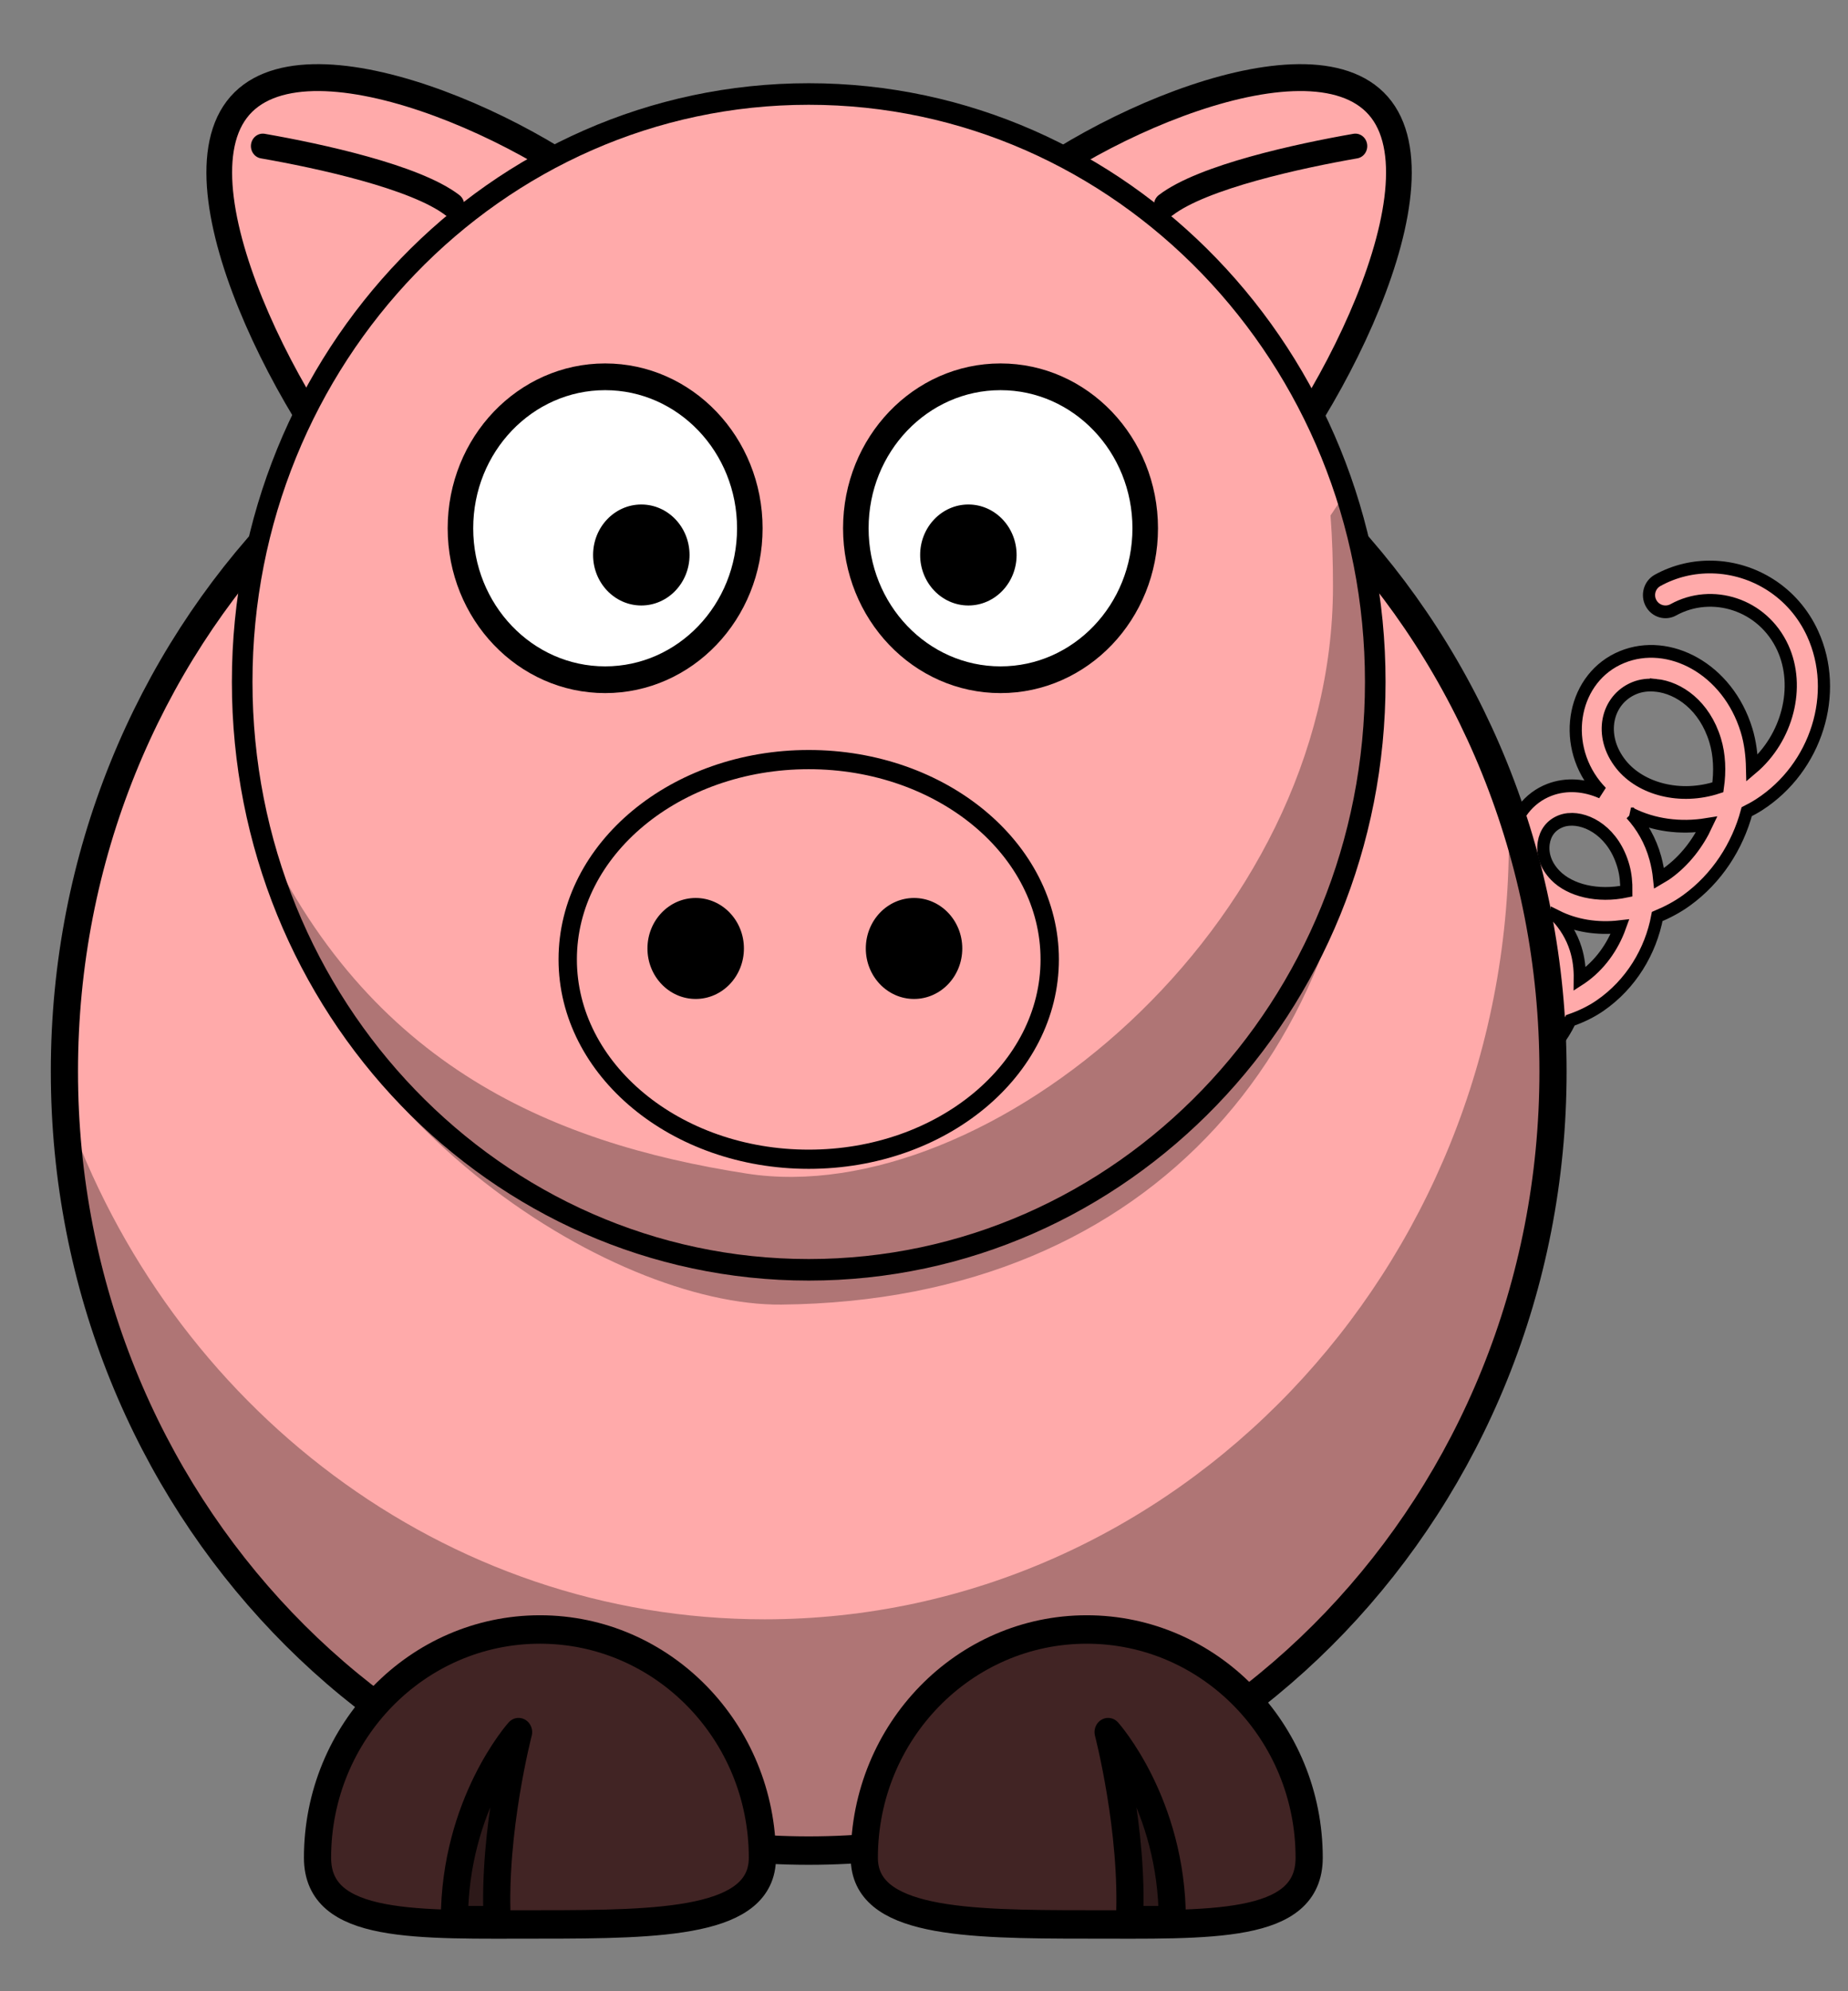 <?xml version="1.0" encoding="UTF-8" standalone="no"?>
<!-- Created with Inkscape (http://www.inkscape.org/) -->

<svg
   xmlns:dc="http://purl.org/dc/elements/1.1/"
   xmlns:cc="http://creativecommons.org/ns#"
   xmlns:rdf="http://www.w3.org/1999/02/22-rdf-syntax-ns#"
   xmlns:svg="http://www.w3.org/2000/svg"
   xmlns="http://www.w3.org/2000/svg"
   xmlns:xlink="http://www.w3.org/1999/xlink"
   xmlns:sodipodi="http://sodipodi.sourceforge.net/DTD/sodipodi-0.dtd"
   xmlns:inkscape="http://www.inkscape.org/namespaces/inkscape"
   version="1.0"
   width="65"
   height="70"
   id="svg2"
   sodipodi:version="0.32"
   inkscape:version="0.48.2 r9819"
   sodipodi:docname="chancho.svg"
   inkscape:output_extension="org.inkscape.output.svg.inkscape">
  <rect width="100%" height="100%" fill="#808080" stroke="none"/>
  <sodipodi:namedview
     inkscape:window-height="576"
     inkscape:window-width="1024"
     inkscape:pageshadow="2"
     inkscape:pageopacity="0.0"
     guidetolerance="10.0"
     gridtolerance="10.0"
     objecttolerance="10.0"
     borderopacity="1.0"
     bordercolor="#666666"
     pagecolor="#ffffff"
     id="base"
     showgrid="false"
     inkscape:zoom="4.0307025"
     inkscape:cx="77.388113"
     inkscape:cy="37.614573"
     inkscape:window-x="0"
     inkscape:window-y="24"
     inkscape:current-layer="svg2"
     showguides="true"
     inkscape:guide-bbox="true"
     inkscape:window-maximized="1" />
  <defs
     id="defs4">
    <inkscape:perspective
       sodipodi:type="inkscape:persp3d"
       inkscape:vp_x="0 : 127.13264 : 1"
       inkscape:vp_y="0 : 1000 : 0"
       inkscape:vp_z="224.65625 : 127.13264 : 1"
       inkscape:persp3d-origin="112.32812 : 84.755096 : 1"
       id="perspective2494" />
    <linearGradient
       gradientUnits="userSpaceOnUse"
       y2="16.657"
       x2="-785.388"
       y1="16.878"
       x1="-776.613"
       id="linearGradient3825"
       xlink:href="#linearGradient3819"
       inkscape:collect="always" />
    <radialGradient
       gradientUnits="userSpaceOnUse"
       gradientTransform="matrix(0.518,2.44435e-8,-3.92128e-8,0.449,-208.632,-91.523)"
       r="100.025"
       fy="-155.899"
       fx="-411.918"
       cy="-155.899"
       cx="-411.918"
       id="radialGradient3793"
       xlink:href="#linearGradient3787"
       inkscape:collect="always" />
    <radialGradient
       gradientUnits="userSpaceOnUse"
       gradientTransform="matrix(0.212,-0.443,1.01,0.484,-531.228,-450.26)"
       r="115.363"
       fy="-94.645"
       fx="-813.126"
       cy="-94.645"
       cx="-813.126"
       id="radialGradient3783"
       xlink:href="#linearGradient3777"
       inkscape:collect="always" />
    <inkscape:perspective
       id="perspective2915"
       inkscape:persp3d-origin="372.04724 : 350.78739 : 1"
       inkscape:vp_z="744.09448 : 526.18109 : 1"
       inkscape:vp_y="0 : 1000 : 0"
       inkscape:vp_x="0 : 526.18109 : 1"
       sodipodi:type="inkscape:persp3d" />
    <linearGradient
       id="linearGradient3777"
       inkscape:collect="always">
      <stop
         id="stop3779"
         offset="0"
         style="stop-color:#e9c6af;stop-opacity:1" />
      <stop
         id="stop3781"
         offset="1"
         style="stop-color:#ffb380;stop-opacity:0;" />
    </linearGradient>
    <linearGradient
       id="linearGradient3787"
       inkscape:collect="always">
      <stop
         id="stop3789"
         offset="0"
         style="stop-color:#e9c6af;stop-opacity:1;" />
      <stop
         id="stop3791"
         offset="1"
         style="stop-color:#e9c6af;stop-opacity:0;" />
    </linearGradient>
    <linearGradient
       id="linearGradient3805">
      <stop
         id="stop3807"
         offset="0"
         style="stop-color:#ffffff;stop-opacity:1;" />
      <stop
         id="stop3809"
         offset="1"
         style="stop-color:#000000;stop-opacity:1" />
    </linearGradient>
    <linearGradient
       id="linearGradient3819"
       inkscape:collect="always">
      <stop
         id="stop3821"
         offset="0"
         style="stop-color:#ffffff;stop-opacity:1;" />
      <stop
         id="stop3823"
         offset="1"
         style="stop-color:#ffffff;stop-opacity:0;" />
    </linearGradient>
    <inkscape:perspective
       id="perspective2791"
       inkscape:persp3d-origin="372.04724 : 350.78739 : 1"
       inkscape:vp_z="744.09448 : 526.18109 : 1"
       inkscape:vp_y="0 : 1000 : 0"
       inkscape:vp_x="0 : 526.18109 : 1"
       sodipodi:type="inkscape:persp3d" />
    <linearGradient
       y2="501.291"
       x2="320.221"
       y1="215.219"
       x1="-60.221"
       gradientUnits="userSpaceOnUse"
       id="linearGradient3222"
       xlink:href="#linearGradient3161"
       inkscape:collect="always" />
    <linearGradient
       y2="537.005"
       x2="393.214"
       y1="180.934"
       x1="-133.214"
       gradientUnits="userSpaceOnUse"
       id="linearGradient3220"
       xlink:href="#linearGradient3169"
       inkscape:collect="always" />
    <linearGradient
       y2="602.719"
       x2="393.214"
       y1="544.862"
       x1="-133.214"
       gradientTransform="matrix(1.173,0,0,1.227,-28.228,-58.901)"
       gradientUnits="userSpaceOnUse"
       id="linearGradient3218"
       xlink:href="#linearGradient3169"
       inkscape:collect="always" />
    <linearGradient
       id="linearGradient3161">
      <stop
         id="stop3163"
         offset="0"
         style="stop-color: rgb(0, 190, 255); stop-opacity: 1;" />
      <stop
         id="stop3165"
         offset="1"
         style="stop-color: rgb(0, 116, 255); stop-opacity: 1;" />
    </linearGradient>
    <linearGradient
       id="linearGradient3169">
      <stop
         id="stop3171"
         offset="0"
         style="stop-color: rgb(212, 212, 212); stop-opacity: 1;" />
      <stop
         id="stop3173"
         offset="1"
         style="stop-color: rgb(159, 150, 150); stop-opacity: 1;" />
    </linearGradient>
    <linearGradient
       id="linearGradient3274">
      <stop
         id="stop3276"
         offset="0"
         style="stop-color: rgb(255, 0, 0); stop-opacity: 1;" />
      <stop
         id="stop3278"
         offset="1"
         style="stop-color: rgb(255, 98, 98); stop-opacity: 1;" />
    </linearGradient>
    <inkscape:perspective
       id="perspective32"
       inkscape:persp3d-origin="372.04724 : 350.78739 : 1"
       inkscape:vp_z="744.09448 : 526.18109 : 1"
       inkscape:vp_y="0 : 1000 : 0"
       inkscape:vp_x="0 : 526.18109 : 1"
       sodipodi:type="inkscape:persp3d" />
  </defs>
  <g
     inkscape:label="Layer 1"
     id="g2927"
     transform="translate(-374.999,-263.286)" />
  <g
     id="g4340"
     inkscape:export-filename="C:\D\GFX\Inkscape\InkscapeWORK\PIGicon.png"
     inkscape:export-xdpi="87.989998"
     inkscape:export-ydpi="87.989998"
     transform="matrix(0.239,0,0,0.25,133.073,4.85)">
    <path
       id="path2980"
       d="m -304.78,60.334 c -2.748,-0.061 -5.527,0.538 -8.063,1.876 -1.176,0.622 -1.61,2.053 -0.97,3.195 0.64,1.143 2.113,1.565 3.289,0.942 5.668,-2.991 13.162,-0.809 16.107,5.342 2.625,5.482 0.71,12.698 -4.524,16.928 -0.043,-1.81 -0.261,-3.606 -0.814,-5.333 -2.772,-8.667 -11.439,-12.997 -18.331,-10.289 -7.15,2.809 -9.03,11.917 -3.899,18.058 0.281,0.336 0.581,0.657 0.89,0.965 -2.48,-1.044 -5.175,-1.26 -7.656,-0.359 -3.115,1.133 -5.155,3.801 -5.631,6.74 -0.469,2.895 0.537,6.069 2.99,8.524 -2.384,-0.996 -5.029,-1.136 -7.419,-0.12 -5.498,2.339 -6.742,9.633 -2.394,14.252 2.253,2.394 5.465,3.724 8.953,3.945 -0.533,0.501 -1.101,0.971 -1.76,1.342 -3.685,2.077 -8.179,1.131 -10.069,-1.361 -0.51,-0.688 -1.361,-1.057 -2.228,-0.965 -0.867,0.091 -1.617,0.629 -1.963,1.407 -0.346,0.778 -0.234,1.677 0.292,2.353 3.577,4.716 10.733,5.824 16.4,2.63 2.695,-1.519 4.661,-3.777 5.886,-6.326 1.493,-0.497 2.97,-1.146 4.363,-2.06 4.566,-2.997 7.47,-7.649 8.432,-12.542 1.477,-0.597 2.931,-1.313 4.315,-2.271 4.483,-3.103 7.496,-7.623 8.858,-12.468 0.621,-0.302 1.236,-0.623 1.836,-0.993 8.43,-5.197 11.865,-15.687 7.864,-24.044 -2.815,-5.879 -8.708,-9.236 -14.754,-9.369 l 0,0 z M -313.089,76.967 c 3.394,0.331 7.155,2.862 8.706,7.714 0.66,2.063 0.748,4.345 0.407,6.629 -5.496,1.731 -11.34,0.267 -14.252,-3.218 -3.379,-4.044 -2.141,-9.119 1.959,-10.73 0.954,-0.375 2.049,-0.506 3.18,-0.395 z m -3.672,18.077 c 3.317,1.59 7.232,2.097 11.148,1.49 -1.299,2.654 -3.231,5.075 -5.782,6.841 -0.401,0.278 -0.819,0.482 -1.23,0.717 -0.102,-0.954 -0.285,-1.89 -0.549,-2.814 -0.716,-2.507 -2.006,-4.584 -3.587,-6.234 z m -9.161,0.782 c 2.812,-0.236 6.691,1.833 8.082,6.703 0.306,1.073 0.409,2.226 0.397,3.393 -4.246,0.854 -8.283,-0.118 -10.429,-2.207 -1.527,-1.487 -1.961,-3.167 -1.732,-4.579 0.229,-1.412 1.062,-2.528 2.555,-3.071 0.348,-0.126 0.724,-0.205 1.126,-0.239 z m -1.77,13.636 c 2.744,1.313 5.972,1.821 9.322,1.444 -1.069,2.834 -3,5.451 -5.678,7.209 -0.081,0.053 -0.165,0.087 -0.246,0.138 0.02,-1.431 -0.154,-2.865 -0.606,-4.239 -0.593,-1.806 -1.592,-3.314 -2.792,-4.551 z m -7.259,1.361 c 2.076,0.143 4.443,1.614 5.432,4.625 0.475,1.445 0.487,3.08 0.104,4.671 -3.384,0.467 -6.542,-0.467 -8.214,-2.244 -2.455,-2.609 -1.651,-5.73 0.767,-6.758 0.567,-0.241 1.22,-0.342 1.912,-0.294 z"
       style="font-size:medium;font-style:normal;font-variant:normal;font-weight:normal;font-stretch:normal;text-indent:0;text-align:start;text-decoration:none;line-height:normal;letter-spacing:normal;word-spacing:normal;text-transform:none;direction:ltr;block-progression:tb;writing-mode:lr-tb;text-anchor:start;fill:#ffaaaa;fill-opacity:1;stroke:#000000;stroke-width:1.791;marker:none;visibility:visible;display:inline;overflow:visible;enable-background:accumulate;font-family:Bitstream Vera Sans;-inkscape-font-specification:Bitstream Vera Sans"
       inkscape:connector-curvature="0" />
    <path
       d="m -328.237,131.257 c 0.018,60.508 -49.029,109.569 -109.537,109.569 -60.508,0 -109.555,-49.061 -109.537,-109.569 -0.018,-60.508 49.029,-109.569 109.537,-109.569 60.508,0 109.555,49.061 109.537,109.569 z"
       id="path2383"
       style="fill:#ffaaaa;fill-opacity:1;fill-rule:nonzero;stroke:#000000;stroke-width:4;stroke-linecap:round;stroke-linejoin:round;stroke-miterlimit:4;stroke-opacity:1;stroke-dasharray:none"
       inkscape:connector-curvature="0" />
    <path
       d="m -334.859,93.677 c 0.077,1.682 0.125,3.393 0.125,5.094 0,60.464 -49.067,109.531 -109.531,109.531 -47.262,0 -87.591,-29.999 -102.938,-71.969 2.654,58.112 50.674,104.469 109.438,104.469 60.464,0 109.531,-49.067 109.531,-109.531 0,-13.202 -2.338,-25.87 -6.625,-37.594 z"
       id="path3221"
       style="fill:#000000;fill-opacity:0.314;fill-rule:nonzero;stroke:none"
       inkscape:connector-curvature="0" />
    <path
       d="m -429.593,241.827 c 0,9.091 14.665,9.381 32.735,9.381 18.07,0 32.735,0.693 32.735,-9.381 0,-17.716 -14.665,-32.094 -32.735,-32.094 -18.07,0 -32.735,14.378 -32.735,32.094 z"
       id="path3172"
       style="fill:#412424;fill-opacity:1;fill-rule:nonzero;stroke:#000000;stroke-width:4;stroke-linecap:round;stroke-linejoin:round;stroke-miterlimit:4;stroke-opacity:1"
       inkscape:connector-curvature="0" />
    <path
       d="m -384.268,250.607 c 0,-16.368 -9.443,-26.44 -9.443,-26.44 0,0 3.777,13.849 3.148,26.44 l 6.295,0 z"
       id="path3174"
       style="fill:#000000;fill-opacity:0.314;fill-rule:evenodd;stroke:#000000;stroke-width:4;stroke-linecap:butt;stroke-linejoin:round;stroke-miterlimit:4;stroke-opacity:1;stroke-dasharray:none"
       inkscape:connector-curvature="0" />
    <path
       d="m -444.591,241.827 c 0,9.091 -14.665,9.381 -32.735,9.381 -18.07,0 -32.735,0.693 -32.735,-9.381 0,-17.716 14.665,-32.094 32.735,-32.094 18.07,0 32.735,14.378 32.735,32.094 z"
       id="path3329"
       style="fill:#412424;fill-opacity:1;fill-rule:nonzero;stroke:#000000;stroke-width:4;stroke-linecap:round;stroke-linejoin:round;stroke-miterlimit:4;stroke-opacity:1"
       inkscape:connector-curvature="0" />
    <path
       d="m -489.917,250.607 c 0,-16.368 9.443,-26.44 9.443,-26.44 0,0 -3.777,13.849 -3.148,26.44 l -6.295,0 z"
       id="path3331"
       style="fill:#000000;fill-opacity:0.314;fill-rule:evenodd;stroke:#000000;stroke-width:4;stroke-linecap:butt;stroke-linejoin:round;stroke-miterlimit:4;stroke-opacity:1;stroke-dasharray:none"
       inkscape:connector-curvature="0" />
    <g
       transform="matrix(-1,0,0,1,-875.44,0)"
       id="g4318">
      <path
         sodipodi:nodetypes="csssc"
         style="fill:#ffaaaa;fill-opacity:1;fill-rule:nonzero;stroke:#000000;stroke-width:3.782;stroke-linecap:round;stroke-linejoin:round;stroke-miterlimit:4;stroke-opacity:1"
         id="path4320"
         d="m -411.769,11.248 c -7.038,6.405 0.529,16.456 10.129,28.588 9.6,12.132 16.855,22.467 24.654,15.368 13.715,-12.482 33.097,-47.059 23.497,-59.191 -9.6,-12.132 -44.565,2.753 -58.28,15.235 z"
         inkscape:connector-curvature="0" />
      <path
         id="path4322"
         d="m -385.219,9.44 c 5.451,-3.988 19.603,-6.917 27.894,-8.299"
         style="fill:none;stroke:#000000;stroke-width:3.5;stroke-linecap:round;stroke-linejoin:round;stroke-miterlimit:4;stroke-opacity:1;stroke-dasharray:none"
         inkscape:connector-curvature="0" />
    </g>
    <g
       id="g4314">
      <path
         d="m -411.769,11.248 c -7.038,6.405 0.529,16.456 10.129,28.588 9.6,12.132 16.855,22.467 24.654,15.368 13.715,-12.482 33.097,-47.059 23.497,-59.191 -9.6,-12.132 -44.565,2.753 -58.28,15.235 z"
         id="path4310"
         style="fill:#ffaaaa;fill-opacity:1;fill-rule:nonzero;stroke:#000000;stroke-width:3.782;stroke-linecap:round;stroke-linejoin:round;stroke-miterlimit:4;stroke-opacity:1"
         sodipodi:nodetypes="csssc"
         inkscape:connector-curvature="0" />
      <path
         style="fill:none;stroke:#000000;stroke-width:3.5;stroke-linecap:round;stroke-linejoin:round;stroke-miterlimit:4;stroke-opacity:1;stroke-dasharray:none"
         d="m -385.219,9.44 c 5.451,-3.988 19.603,-6.917 27.894,-8.299"
         id="path4312"
         inkscape:connector-curvature="0" />
    </g>
    <path
       style="fill:#ffaaaa;fill-opacity:1;fill-rule:nonzero;stroke:#000000;stroke-width:3.031;stroke-linecap:round;stroke-linejoin:round;stroke-miterlimit:4;stroke-opacity:1;stroke-dasharray:none"
       id="path4252"
       d="m -354.397,76.488 c 0.014,45.653 -37.319,82.669 -83.376,82.669 -46.057,0 -83.39,-37.016 -83.376,-82.669 -0.014,-45.653 37.319,-82.669 83.376,-82.669 46.057,0 83.39,37.016 83.376,82.669 z"
       inkscape:connector-curvature="0" />
    <path
       style="fill:#ffaaaa;fill-opacity:1;fill-rule:nonzero;stroke:#000000;stroke-width:2.7;stroke-linecap:round;stroke-linejoin:round;stroke-miterlimit:4;stroke-opacity:1;stroke-dasharray:none"
       id="path4250"
       d="m -402.306,115.511 c 0.006,15.517 -15.875,28.099 -35.467,28.099 -19.592,0 -35.473,-12.582 -35.467,-28.099 -0.006,-15.517 15.875,-28.099 35.467,-28.099 19.592,0 35.473,12.582 35.467,28.099 z"
       inkscape:connector-curvature="0" />
    <g
       transform="matrix(1.387,0,0,1.387,-586.342,-23.02)"
       id="g4275">
      <path
         style="fill:#ffffff;fill-opacity:1;fill-rule:nonzero;stroke:#000000;stroke-width:2.71;stroke-linecap:round;stroke-linejoin:round;stroke-miterlimit:4;stroke-opacity:1;stroke-dasharray:none"
         id="path4277"
         d="m 142.819,56.167 c 0.003,8.48 -6.871,15.356 -15.352,15.356 -8.48,0 -15.354,-6.876 -15.352,-15.356 -0.003,-8.48 6.871,-15.356 15.352,-15.356 8.48,0 15.354,6.876 15.352,15.356 z"
         inkscape:connector-curvature="0" />
      <path
         style="fill:#000000;fill-opacity:1;fill-rule:nonzero;stroke:none"
         id="path4279"
         d="m 129.173,58.876 c 8.4e-4,2.827 -2.29,5.119 -5.117,5.119 -2.827,0 -5.118,-2.292 -5.117,-5.119 -8.5e-4,-2.827 2.29,-5.119 5.117,-5.119 2.827,0 5.118,2.292 5.117,5.119 z"
         inkscape:connector-curvature="0" />
    </g>
    <g
       transform="matrix(1.387,0,0,1.387,-594.986,-23.02)"
       id="g4281">
      <path
         style="fill:#ffffff;fill-opacity:1;fill-rule:nonzero;stroke:#000000;stroke-width:2.71;stroke-linecap:round;stroke-linejoin:round;stroke-miterlimit:4;stroke-opacity:1;stroke-dasharray:none"
         id="path4283"
         d="m 107.098,56.167 c 0.003,8.48 -6.871,15.356 -15.352,15.356 -8.48,0 -15.354,-6.876 -15.352,-15.356 -0.003,-8.48 6.871,-15.356 15.352,-15.356 8.48,0 15.354,6.876 15.352,15.356 z"
         inkscape:connector-curvature="0" />
      <path
         style="fill:#000000;fill-opacity:1;fill-rule:nonzero;stroke:none"
         id="path4285"
         d="m 100.702,58.876 c 8.4e-4,2.827 -2.29,5.119 -5.117,5.119 -2.827,0 -5.118,-2.292 -5.117,-5.119 -8.47e-4,-2.827 2.29,-5.119 5.117,-5.119 2.827,0 5.118,2.292 5.117,5.119 z"
         inkscape:connector-curvature="0" />
    </g>
    <path
       sodipodi:nodetypes="ccsscssc"
       d="m -359.005,50.265 -1.976,2.821 c 0.262,3.267 0.362,6.588 0.362,9.958 0,47.984 -50.993,87.807 -86.234,82.586 -29.345,-4.347 -56.973,-15.705 -72.741,-50.585 8.024,42.749 52.839,69.25 77.812,69.002 55.367,-0.543 86.234,-37.319 86.234,-85.303 0,-9.976 -1.133,-19.555 -3.457,-28.48 z"
       id="path4287"
       style="fill:#000000;fill-opacity:0.314;fill-rule:nonzero;stroke:none"
       inkscape:connector-curvature="0" />
    <path
       style="fill:#000000;fill-opacity:1;fill-rule:nonzero;stroke:none"
       id="path4328"
       d="m -415.175,113.971 c 10e-4,3.921 -3.177,7.1 -7.098,7.1 -3.921,0 -7.099,-3.179 -7.098,-7.1 -0.001,-3.921 3.177,-7.1 7.098,-7.1 3.921,0 7.099,3.179 7.098,7.1 z"
       inkscape:connector-curvature="0" />
    <path
       style="fill:#000000;fill-opacity:1;fill-rule:nonzero;stroke:none"
       id="path4334"
       d="m -447.31,113.971 c 0.001,3.921 -3.177,7.1 -7.098,7.1 -3.921,0 -7.099,-3.179 -7.098,-7.1 -0.001,-3.921 3.177,-7.1 7.098,-7.1 3.921,0 7.099,3.179 7.098,7.1 z"
       inkscape:connector-curvature="0" />
  </g>
</svg>
